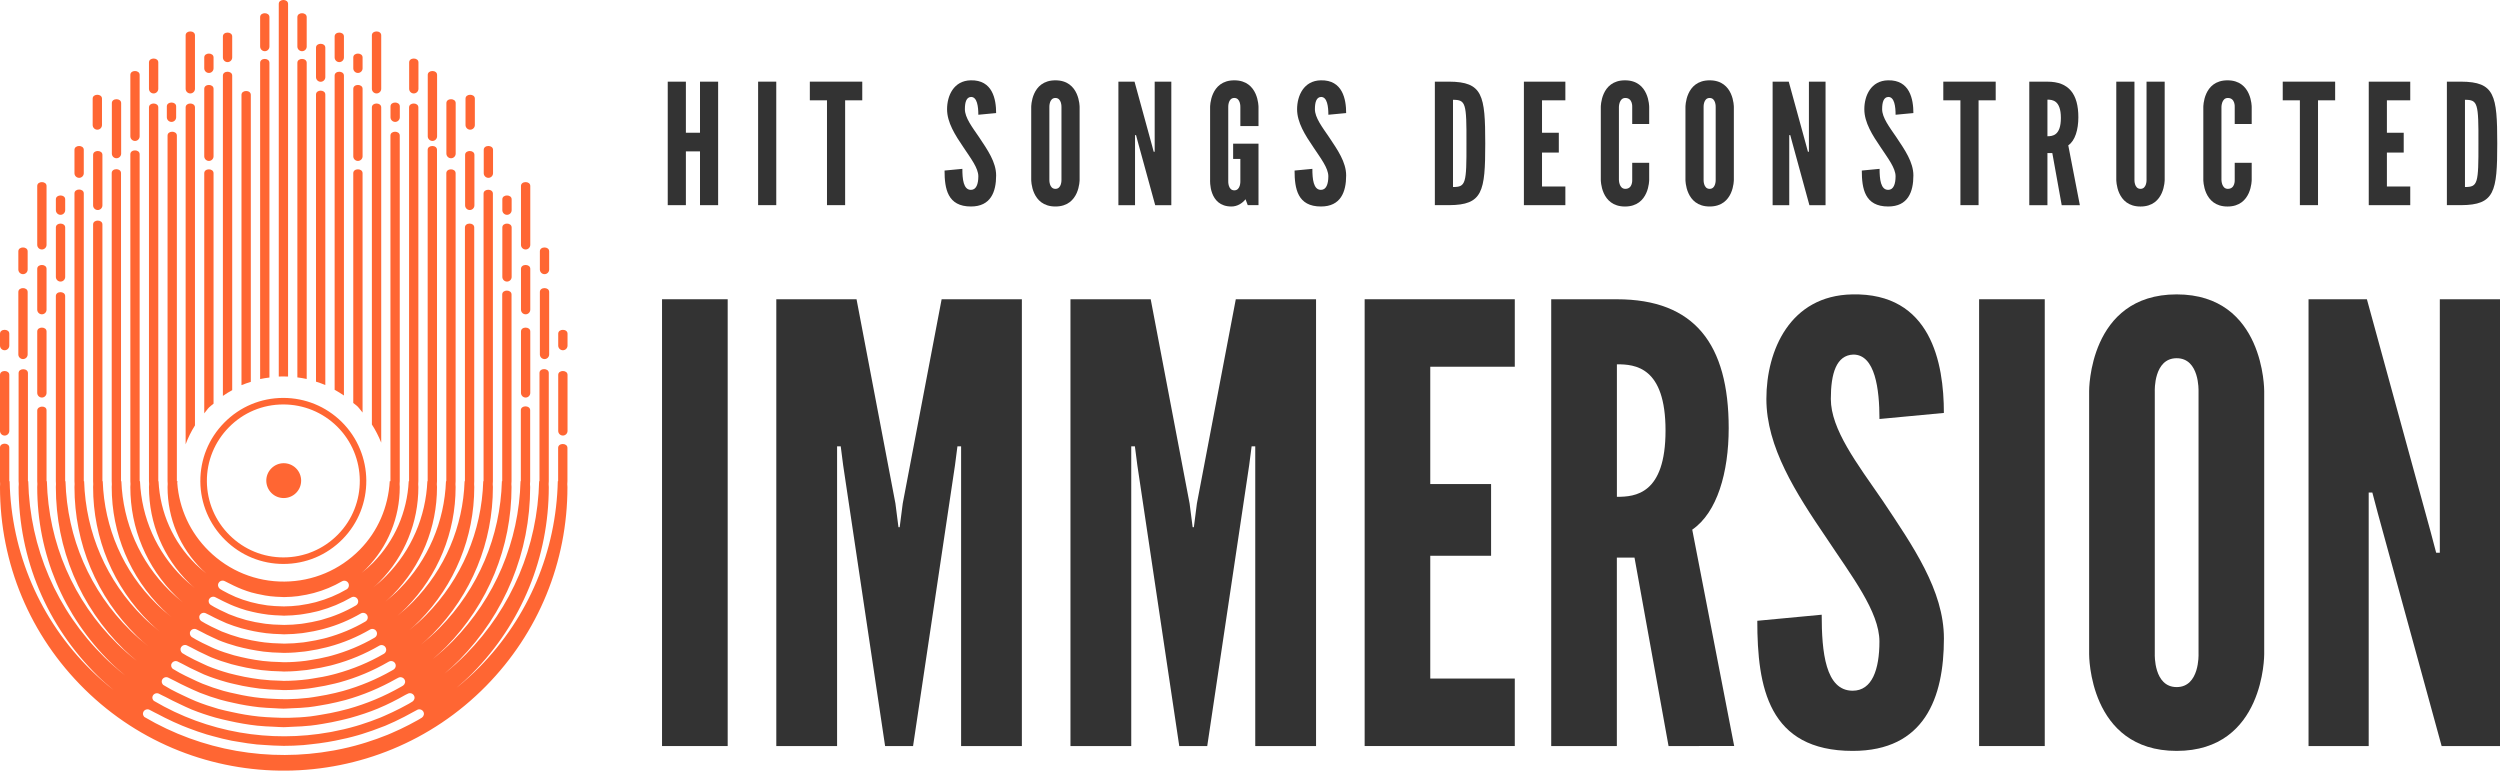 <?xml version="1.0" encoding="utf-8"?>
<!-- Generator: Adobe Illustrator 16.0.0, SVG Export Plug-In . SVG Version: 6.00 Build 0)  -->
<!DOCTYPE svg PUBLIC "-//W3C//DTD SVG 1.1//EN" "http://www.w3.org/Graphics/SVG/1.1/DTD/svg11.dtd">
<svg version="1.1" id="Layer_1" xmlns="http://www.w3.org/2000/svg" xmlns:xlink="http://www.w3.org/1999/xlink" x="0px" y="0px"
	 width="150px" height="46.238px" viewBox="0 0 150 46.238" enable-background="new 0 0 150 46.238" xml:space="preserve">
<rect x="39.722" y="17.955" fill="#333333" width="3.939" height="26.808"/>
<polygon fill="#333333" points="53.106,44.762 50.589,27.912 50.444,26.781 50.225,26.781 50.225,27.912 50.225,44.762 
	46.578,44.762 46.578,17.955 51.392,17.955 53.726,30.21 53.908,31.633 53.981,31.633 54.164,30.21 56.498,17.955 61.312,17.955 
	61.312,44.762 57.666,44.762 57.666,27.912 57.666,26.781 57.446,26.781 57.3,27.912 54.784,44.762 "/>
<polygon fill="#333333" points="70.756,44.762 68.24,27.912 68.094,26.781 67.875,26.781 67.875,27.912 67.875,44.762 
	64.228,44.762 64.228,17.955 69.042,17.955 71.376,30.21 71.559,31.633 71.632,31.633 71.814,30.21 74.148,17.955 78.963,17.955 
	78.963,44.762 75.315,44.762 75.315,27.912 75.315,26.781 75.097,26.781 74.951,27.912 72.434,44.762 "/>
<polygon fill="#333333" points="81.879,17.955 90.887,17.955 90.887,22.004 85.816,22.004 85.816,29.043 89.465,29.043 
	89.465,33.346 85.816,33.346 85.816,40.713 90.887,40.713 90.887,44.762 81.879,44.762 "/>
<g>
	<path fill="#333333" d="M100.113,44.762L98.07,33.455h-1.059v11.308h-3.938V17.956h3.938c4.668,0,6.711,2.698,6.711,7.732
		c0,2.662-0.693,5.068-2.188,6.091l2.517,12.983H100.113z M97.014,21.858v7.951c1.094,0,2.918-0.146,2.918-3.977
		C99.932,22.004,98.105,21.858,97.014,21.858"/>
	<path fill="#333333" d="M111.125,17.664c4.742-0.108,5.508,4.121,5.508,7.112l-3.865,0.364c0-1.787-0.256-3.866-1.568-3.866
		c-1.021,0.037-1.35,1.13-1.35,2.663c0,1.822,1.567,3.865,3.101,6.091c1.823,2.735,3.684,5.396,3.684,8.279
		c0,3.573-1.167,6.747-5.471,6.747c-5.069,0-5.726-3.829-5.726-7.807l3.864-0.364c0,2.226,0.22,4.56,1.86,4.56
		c1.167,0,1.604-1.276,1.604-2.953c0-1.788-1.678-3.939-3.173-6.201c-1.86-2.733-3.61-5.471-3.61-8.352
		C105.982,21.019,107.404,17.736,111.125,17.664"/>
	<rect x="118.746" y="17.955" fill="#333333" width="3.939" height="26.808"/>
	<path fill="#333333" d="M130.6,45.054c-5.289,0-5.252-5.8-5.252-5.8V23.462c0,0-0.037-5.799,5.252-5.799
		c5.287,0,5.252,5.799,5.252,5.799v15.792C135.852,39.255,135.887,45.054,130.6,45.054 M130.6,21.493
		c-1.387,0-1.313,1.969-1.313,1.969v15.792c0,0-0.072,1.971,1.313,1.971c1.385,0,1.312-1.971,1.312-1.971V23.462
		C131.911,23.462,131.984,21.493,130.6,21.493"/>
	<polygon fill="#333333" points="142.669,30.793 142.341,29.554 142.122,29.554 142.122,30.793 142.122,44.762 138.512,44.762 
		138.512,17.955 142.014,17.955 145.842,31.924 146.17,33.164 146.389,33.164 146.389,31.924 146.389,17.955 150,17.955 150,44.762 
		146.498,44.762 	"/>
	<polygon fill="#333333" points="42,9.083 41.153,9.083 41.153,12.31 40.064,12.31 40.064,4.9 41.153,4.9 41.153,7.964 42,7.964 
		42,4.9 43.088,4.9 43.088,12.31 42,12.31 	"/>
	<rect x="45.487" y="4.899" fill="#333333" width="1.089" height="7.41"/>
	<polygon fill="#333333" points="48.59,6.019 48.59,4.899 51.736,4.899 51.736,6.019 50.708,6.019 50.708,12.309 49.619,12.309 
		49.619,6.019 	"/>
	<path fill="#333333" d="M58.246,4.819c1.311-0.031,1.522,1.139,1.522,1.965L58.7,6.885c0-0.493-0.071-1.068-0.434-1.068
		c-0.282,0.01-0.373,0.312-0.373,0.735c0,0.505,0.433,1.068,0.856,1.685c0.504,0.756,1.019,1.492,1.019,2.288
		c0,0.988-0.322,1.865-1.512,1.865c-1.401,0-1.583-1.06-1.583-2.157l1.069-0.102c0,0.615,0.061,1.261,0.514,1.261
		c0.322,0,0.444-0.354,0.444-0.816c0-0.494-0.464-1.089-0.877-1.713c-0.514-0.756-0.999-1.512-0.999-2.309
		C56.824,5.746,57.218,4.839,58.246,4.819"/>
	<path fill="#333333" d="M63.325,12.39c-1.462,0-1.452-1.603-1.452-1.603V6.422c0,0-0.01-1.603,1.452-1.603
		c1.462,0,1.452,1.603,1.452,1.603v4.366C64.777,10.788,64.787,12.39,63.325,12.39 M63.325,5.878c-0.383,0-0.363,0.544-0.363,0.544
		v4.366c0,0-0.02,0.544,0.363,0.544c0.383,0,0.363-0.544,0.363-0.544V6.422C63.688,6.422,63.708,5.878,63.325,5.878"/>
	<polygon fill="#333333" points="68.253,8.448 68.162,8.106 68.102,8.106 68.102,8.448 68.102,12.31 67.104,12.31 67.104,4.9 
		68.072,4.9 69.13,8.76 69.221,9.104 69.281,9.104 69.281,8.76 69.281,4.9 70.279,4.9 70.279,12.31 69.312,12.31 	"/>
	<path fill="#333333" d="M74.421,7.561v-1.14c0,0,0.021-0.544-0.363-0.544c-0.383,0-0.363,0.544-0.363,0.544v4.456
		c0,0-0.02,0.544,0.363,0.544c0.383,0,0.363-0.544,0.363-0.544V9.537h-0.433V8.62h1.522v3.689h-0.646l-0.131-0.354
		c-0.202,0.251-0.504,0.435-0.847,0.435c-1.381,0-1.28-1.604-1.28-1.604V6.422c0,0-0.01-1.603,1.452-1.603
		c1.461,0,1.452,1.603,1.452,1.603v1.14H74.421z"/>
	<path fill="#333333" d="M79.248,4.819c1.311-0.031,1.521,1.139,1.521,1.965l-1.067,0.101c0-0.493-0.07-1.068-0.435-1.068
		c-0.281,0.01-0.373,0.312-0.373,0.735c0,0.505,0.435,1.068,0.856,1.685c0.505,0.756,1.019,1.492,1.019,2.288
		c0,0.988-0.321,1.865-1.513,1.865c-1.399,0-1.582-1.06-1.582-2.157l1.068-0.102c0,0.615,0.062,1.261,0.514,1.261
		c0.323,0,0.444-0.354,0.444-0.816c0-0.494-0.465-1.089-0.878-1.713c-0.515-0.756-0.997-1.512-0.997-2.31
		C77.827,5.746,78.221,4.839,79.248,4.819"/>
	<path fill="#333333" d="M86.947,12.309h-0.856v-7.41h0.856c2.017,0.011,2.168,0.807,2.168,3.71
		C89.115,11.503,88.964,12.299,86.947,12.309 M87.18,11.221c0.766,0,0.816-0.191,0.807-2.622c0.011-2.419-0.041-2.611-0.807-2.611
		V11.221z"/>
	<polygon fill="#333333" points="91.434,4.9 93.922,4.9 93.922,6.019 92.521,6.019 92.521,7.965 93.529,7.965 93.529,9.154 
		92.521,9.154 92.521,11.19 93.922,11.19 93.922,12.31 91.434,12.31 	"/>
	<path fill="#333333" d="M98.951,9.769v1.018c0,0,0.01,1.604-1.452,1.604c-1.461,0-1.451-1.604-1.451-1.604V6.422
		c0,0-0.01-1.603,1.451-1.603c1.462,0,1.452,1.603,1.452,1.603V7.44h-1.018V6.422c0,0,0.039-0.544-0.414-0.544
		c-0.384,0-0.384,0.544-0.384,0.544v4.365c0,0,0,0.544,0.384,0.544c0.453,0,0.414-0.544,0.414-0.544V9.769H98.951z"/>
	<path fill="#333333" d="M102.579,12.39c-1.462,0-1.452-1.603-1.452-1.603V6.422c0,0-0.01-1.603,1.452-1.603
		s1.452,1.603,1.452,1.603v4.366C104.031,10.788,104.041,12.39,102.579,12.39 M102.579,5.878c-0.384,0-0.363,0.544-0.363,0.544
		v4.366c0,0-0.021,0.544,0.363,0.544c0.383,0,0.362-0.544,0.362-0.544V6.422C102.941,6.422,102.962,5.878,102.579,5.878"/>
	<polygon fill="#333333" points="107.507,8.448 107.416,8.106 107.355,8.106 107.355,8.448 107.355,12.31 106.357,12.31 
		106.357,4.9 107.325,4.9 108.384,8.76 108.475,9.104 108.535,9.104 108.535,8.76 108.535,4.9 109.533,4.9 109.533,12.31 
		108.564,12.31 	"/>
	<path fill="#333333" d="M113.282,4.819c1.311-0.031,1.521,1.139,1.521,1.965l-1.068,0.101c0-0.493-0.069-1.068-0.434-1.068
		c-0.281,0.01-0.373,0.312-0.373,0.735c0,0.505,0.434,1.068,0.856,1.685c0.505,0.756,1.019,1.492,1.019,2.288
		c0,0.988-0.322,1.865-1.512,1.865c-1.4,0-1.583-1.06-1.583-2.157l1.067-0.102c0,0.615,0.062,1.261,0.516,1.261
		c0.322,0,0.443-0.354,0.443-0.816c0-0.494-0.465-1.089-0.877-1.713c-0.516-0.756-0.998-1.512-0.998-2.31
		C111.859,5.746,112.254,4.839,113.282,4.819"/>
	<polygon fill="#333333" points="116.598,6.019 116.598,4.899 119.742,4.899 119.742,6.019 118.714,6.019 118.714,12.309 
		117.625,12.309 117.625,6.019 	"/>
	<path fill="#333333" d="M123.702,12.31l-0.563-3.125h-0.293v3.125h-1.089V4.9h1.089c1.291,0,1.855,0.746,1.855,2.137
		c0,0.736-0.191,1.401-0.605,1.683l0.695,3.59L123.702,12.31L123.702,12.31z M122.846,5.979v2.196c0.303,0,0.807-0.04,0.807-1.099
		C123.652,6.019,123.146,5.979,122.846,5.979"/>
	<path fill="#333333" d="M129.881,4.9v5.887c0,0,0.01,1.604-1.451,1.604c-1.463,0-1.453-1.604-1.453-1.604V4.9h1.09v5.887
		c0,0-0.021,0.544,0.363,0.544c0.383,0,0.362-0.544,0.362-0.544V4.9H129.881z"/>
	<path fill="#333333" d="M135.102,9.769v1.018c0,0,0.01,1.604-1.451,1.604c-1.463,0-1.452-1.604-1.452-1.604V6.422
		c0,0-0.011-1.603,1.452-1.603c1.461,0,1.451,1.603,1.451,1.603V7.44h-1.019V6.422c0,0,0.04-0.544-0.413-0.544
		c-0.383,0-0.383,0.544-0.383,0.544v4.365c0,0,0,0.544,0.383,0.544c0.453,0,0.413-0.544,0.413-0.544V9.769H135.102z"/>
	<polygon fill="#333333" points="136.964,6.019 136.964,4.899 140.109,4.899 140.109,6.019 139.081,6.019 139.081,12.309 
		137.993,12.309 137.993,6.019 	"/>
	<polygon fill="#333333" points="142.125,4.9 144.615,4.9 144.615,6.019 143.214,6.019 143.214,7.965 144.223,7.965 144.223,9.154 
		143.214,9.154 143.214,11.19 144.615,11.19 144.615,12.31 142.125,12.31 	"/>
	<path fill="#333333" d="M147.668,12.309h-0.855v-7.41h0.855c2.016,0.011,2.167,0.807,2.167,3.71
		C149.835,11.503,149.684,12.299,147.668,12.309 M147.898,11.221c0.768,0,0.816-0.191,0.808-2.622
		c0.01-2.419-0.04-2.611-0.808-2.611V11.221z"/>
	<path fill="#FF6633" d="M33.488,26.873v1.998h-0.02c-0.096,4.203-1.751,8.157-4.71,11.166c-0.436,0.441-0.892,0.848-1.364,1.229
		c0.33-0.282,0.655-0.57,0.965-0.885c2.947-2.997,4.568-6.958,4.568-11.157c0-0.061-0.007-0.118-0.009-0.179
		c0.002-0.06,0.009-0.115,0.009-0.175v-6.492c0-0.309-0.558-0.309-0.558,0v6.492h-0.02c-0.094,3.908-1.636,7.583-4.388,10.382
		c-0.409,0.414-0.838,0.796-1.281,1.154c0.301-0.26,0.598-0.522,0.882-0.81c2.737-2.784,4.248-6.471,4.248-10.374
		c0-0.061-0.009-0.118-0.01-0.179c0.001-0.06,0.01-0.117,0.01-0.175v-4.256c0-0.308-0.56-0.308-0.56,0v4.256h-0.018
		c-0.096,3.612-1.522,7.01-4.069,9.599c-0.38,0.388-0.783,0.74-1.195,1.074c0.27-0.233,0.542-0.47,0.797-0.729
		c2.533-2.575,3.927-5.98,3.927-9.591c0-0.061-0.009-0.118-0.009-0.179c0.001-0.059,0.009-0.116,0.009-0.174V17.668
		c0-0.309-0.559-0.309-0.559,0v11.203h-0.019c-0.095,3.318-1.41,6.438-3.748,8.814c-0.355,0.359-0.732,0.688-1.114,1.001
		c0.24-0.211,0.485-0.422,0.715-0.655c2.326-2.366,3.607-5.493,3.607-8.809c0-0.061-0.01-0.119-0.01-0.18
		c0.003-0.058,0.01-0.115,0.01-0.173V11.617c0-0.309-0.56-0.309-0.56,0v17.254h-0.019c-0.095,3.023-1.294,5.863-3.428,8.031
		c-0.324,0.327-0.662,0.627-1.011,0.91c0.209-0.185,0.417-0.365,0.612-0.565c2.119-2.155,3.288-5.005,3.288-8.023
		c0-0.061-0.008-0.12-0.008-0.183c0-0.057,0.006-0.113,0.006-0.17V13.648c0-0.31-0.558-0.31-0.558,0v15.223h-0.02
		c-0.093,2.729-1.18,5.29-3.107,7.247c-0.293,0.299-0.604,0.573-0.926,0.833c0.179-0.158,0.359-0.315,0.53-0.488
		c1.911-1.942,2.964-4.515,2.964-7.238c0-0.061-0.008-0.119-0.008-0.18c0.002-0.059,0.008-0.115,0.008-0.174V11.617v-1.224
		c0-0.31-0.558-0.31-0.558,0v1.224v17.254h-0.02c-0.093,2.434-1.067,4.717-2.786,6.464c-0.268,0.271-0.552,0.521-0.845,0.757
		c0.152-0.135,0.304-0.267,0.446-0.411c1.705-1.733,2.646-4.027,2.646-6.457c0-0.061-0.009-0.118-0.01-0.179
		c0.001-0.059,0.01-0.114,0.01-0.173v-0.001V11.617V8.991c0-0.309-0.56-0.309-0.56,0v2.625V28.87h-0.018
		c-0.095,2.138-0.954,4.145-2.467,5.68c-0.241,0.247-0.499,0.472-0.765,0.686c0.125-0.111,0.252-0.22,0.368-0.339
		c1.499-1.524,2.324-3.538,2.324-5.673c0-0.061-0.009-0.119-0.009-0.18c0-0.059,0.009-0.116,0.009-0.174V11.617V8.599V6.444
		c0-0.311-0.558-0.311-0.558,0v2.155v3.018v17.254h-0.021c-0.091,1.842-0.838,3.569-2.142,4.896c-0.218,0.222-0.45,0.422-0.688,0.61
		c0.097-0.089,0.197-0.173,0.291-0.268c1.29-1.312,2.001-3.048,2.001-4.888c0-0.061-0.008-0.119-0.009-0.181
		c0.002-0.058,0.009-0.115,0.009-0.173v-2.034v-3.952V11.617V8.599V8.135c0-0.309-0.559-0.309-0.559,0v0.464v3.018v11.268v3.952
		v2.034h-0.041c-0.091,1.547-0.703,2.999-1.8,4.113c-1.201,1.219-2.804,1.896-4.515,1.911c-1.711,0.014-3.327-0.643-4.547-1.845
		c-1.115-1.098-1.772-2.531-1.887-4.074c0.001-0.037,0.012-0.07,0.015-0.105h-0.039V11.617V8.599V8.135c0-0.309-0.559-0.309-0.559,0
		v0.464v3.018v17.254c0,0.057,0.008,0.111,0.009,0.168c-0.001,0.062-0.009,0.121-0.009,0.185l0,0c0,1.882,0.739,3.645,2.08,4.963
		c0.081,0.08,0.168,0.149,0.25,0.225c-0.222-0.176-0.438-0.36-0.644-0.562c-1.357-1.334-2.133-3.092-2.227-4.979H9.497V11.617V8.599
		V6.444c0-0.311-0.559-0.311-0.559,0v2.155v3.018v17.254c0,0.057,0.008,0.112,0.01,0.169c-0.002,0.062-0.01,0.12-0.01,0.184l0,0
		c0,2.185,0.858,4.229,2.415,5.76c0.105,0.104,0.219,0.199,0.331,0.297c-0.25-0.199-0.493-0.406-0.725-0.634
		c-1.571-1.546-2.465-3.586-2.56-5.774h-0.02V11.617V9.255c0-0.309-0.558-0.309-0.558,0v2.362v17.254l0,0v0.006
		c0.001,0.055,0.006,0.107,0.008,0.16C7.827,29.1,7.82,29.161,7.82,29.223c0,2.484,0.975,4.813,2.747,6.556
		c0.134,0.132,0.274,0.248,0.414,0.371c-0.277-0.221-0.547-0.454-0.805-0.706c-1.787-1.76-2.799-4.082-2.894-6.572H7.261V11.617
		v-1.233c0-0.31-0.558-0.31-0.558,0v1.233v17.254c0,0.062,0.008,0.12,0.008,0.181c-0.002,0.058-0.008,0.113-0.008,0.172l0,0
		c0,2.786,1.094,5.397,3.082,7.354c0.159,0.157,0.33,0.299,0.499,0.444c-0.309-0.243-0.608-0.502-0.89-0.781
		c-2.004-1.971-3.134-4.575-3.23-7.368H6.145V13.467c0-0.309-0.559-0.309-0.559,0v15.404v0.001c0,0.058,0.006,0.112,0.008,0.17
		c-0.002,0.062-0.008,0.121-0.008,0.182c0,3.09,1.213,5.982,3.414,8.148c0.188,0.187,0.389,0.354,0.587,0.524
		c-0.337-0.269-0.667-0.553-0.98-0.86c-2.216-2.183-3.464-5.07-3.56-8.165h-0.02V11.617v-0.013c0-0.31-0.559-0.31-0.559,0v0.013
		v17.254l0,0c0,0.059,0.007,0.113,0.008,0.171c0,0.062-0.008,0.121-0.008,0.182c0,3.392,1.331,6.567,3.747,8.945
		c0.219,0.215,0.449,0.41,0.68,0.604c-0.369-0.292-0.728-0.604-1.071-0.94c-2.432-2.395-3.797-5.565-3.895-8.962h-0.02V17.762
		c0-0.31-0.558-0.31-0.558,0v11.108v0.001c0,0.059,0.008,0.113,0.008,0.17c-0.002,0.062-0.008,0.121-0.008,0.182
		c0,3.692,1.449,7.152,4.081,9.742c0.247,0.243,0.507,0.461,0.767,0.683C7.8,39.332,7.41,38.996,7.04,38.63
		c-2.648-2.605-4.133-6.061-4.228-9.759h-0.02v-4.256c0-0.308-0.559-0.283-0.559,0.026v4.229c0,0.058,0.008,0.113,0.009,0.171
		c0,0.061-0.009,0.119-0.009,0.182l0,0c0,3.993,1.569,7.737,4.416,10.539c0.273,0.271,0.563,0.515,0.853,0.759
		c-0.43-0.341-0.847-0.702-1.246-1.095c-2.862-2.817-4.465-6.555-4.562-10.556H1.676v-6.485c0-0.309-0.56-0.309-0.56,0v6.486
		c0,0.059,0.008,0.113,0.01,0.17c0,0.061-0.01,0.12-0.01,0.182l0,0c0,4.298,1.688,8.322,4.751,11.336
		c0.302,0.298,0.618,0.564,0.936,0.834c-0.458-0.363-0.903-0.75-1.329-1.17c-3.08-3.029-4.8-7.051-4.897-11.353h-0.02v-2.017
		c0-0.311-0.558-0.311-0.558,0v2.017c0,0.058,0.008,0.113,0.008,0.171c0,0.062-0.008,0.12-0.008,0.182
		c0,4.599,1.804,8.907,5.082,12.133c6.692,6.585,17.492,6.498,24.076-0.191c3.153-3.204,4.889-7.444,4.889-11.938
		c0-0.061-0.009-0.119-0.009-0.181c0-0.059,0.009-0.115,0.009-0.175v-1.998C34.046,26.563,33.488,26.563,33.488,26.873
		 M20.127,45.009c-0.045,0.01-0.092,0.018-0.136,0.025c-3.837,0.696-7.874,0.022-11.332-2.017c-0.08-0.088-0.114-0.21-0.05-0.318
		c0.077-0.134,0.25-0.18,0.381-0.101c0.171,0.1,0.352,0.178,0.523,0.27c0.126,0.068,0.254,0.134,0.382,0.198
		c0.344,0.171,0.69,0.332,1.043,0.477c0.125,0.054,0.253,0.102,0.38,0.149c0.359,0.138,0.721,0.266,1.087,0.376
		c0.126,0.038,0.253,0.07,0.377,0.104c0.373,0.104,0.744,0.196,1.122,0.271c0.128,0.024,0.26,0.044,0.39,0.065
		c0.372,0.064,0.745,0.123,1.121,0.16c0.149,0.016,0.299,0.02,0.449,0.031c0.356,0.024,0.712,0.048,1.069,0.05
		c0.03,0,0.058,0.003,0.088,0.003c0.394,0,0.788-0.016,1.182-0.046c0.149-0.011,0.298-0.032,0.447-0.048
		c0.331-0.034,0.663-0.077,0.993-0.133c0.16-0.027,0.321-0.055,0.48-0.087c0.458-0.091,0.914-0.195,1.364-0.326
		c0.081-0.023,0.158-0.048,0.24-0.072c0.407-0.127,0.81-0.268,1.208-0.427c0.057-0.022,0.113-0.04,0.169-0.063
		c0.393-0.162,0.78-0.349,1.163-0.546c0.168-0.085,0.335-0.176,0.499-0.269c0.083-0.047,0.169-0.088,0.253-0.136
		c0.129-0.08,0.302-0.034,0.382,0.1c0.07,0.124,0.029,0.274-0.083,0.357c-0.08,0.047-0.158,0.098-0.239,0.144
		c-0.177,0.101-0.358,0.198-0.54,0.291c-0.341,0.177-0.688,0.341-1.038,0.491c-0.081,0.034-0.16,0.071-0.243,0.104
		c-0.424,0.174-0.856,0.324-1.29,0.462c-0.089,0.028-0.179,0.056-0.269,0.082C21.182,44.785,20.656,44.909,20.127,45.009
		 M9.173,41.734c0.079-0.134,0.25-0.18,0.382-0.102c0.124,0.073,0.259,0.123,0.386,0.191c0.278,0.152,0.562,0.289,0.848,0.422
		c0.237,0.111,0.473,0.23,0.716,0.328c0.467,0.187,0.942,0.347,1.423,0.483c0.273,0.077,0.548,0.137,0.822,0.198
		c0.277,0.062,0.556,0.119,0.836,0.166c0.281,0.046,0.562,0.092,0.847,0.12c0.324,0.035,0.65,0.05,0.977,0.063
		c0.205,0.008,0.407,0.028,0.613,0.028c0.173,0,0.345-0.019,0.516-0.024c0.371-0.013,0.741-0.031,1.11-0.072
		c0.241-0.026,0.477-0.064,0.714-0.104c0.362-0.059,0.721-0.129,1.08-0.215c0.198-0.048,0.396-0.09,0.592-0.146
		c0.557-0.157,1.107-0.336,1.646-0.56c0.007-0.003,0.013-0.007,0.018-0.009c0.555-0.229,1.094-0.505,1.623-0.807
		c0.043-0.024,0.09-0.04,0.134-0.066c0.135-0.079,0.305-0.032,0.382,0.103c0.072,0.122,0.031,0.273-0.083,0.357
		c-0.076,0.043-0.147,0.092-0.222,0.135c-0.167,0.093-0.333,0.183-0.501,0.269c-0.316,0.163-0.636,0.314-0.96,0.455
		c-0.077,0.033-0.155,0.069-0.233,0.101c-0.396,0.162-0.796,0.303-1.198,0.431c-0.089,0.026-0.175,0.053-0.261,0.079
		c-0.485,0.143-0.975,0.257-1.47,0.351c-0.04,0.009-0.081,0.016-0.123,0.022c-3.577,0.648-7.34,0.021-10.559-1.882
		C9.144,41.968,9.109,41.844,9.173,41.734 M9.735,40.77c0.079-0.135,0.248-0.18,0.382-0.101c0.123,0.07,0.252,0.119,0.377,0.188
		c0.241,0.13,0.485,0.248,0.729,0.362c0.261,0.121,0.519,0.244,0.784,0.351c0.401,0.157,0.808,0.297,1.221,0.414
		c0.258,0.074,0.519,0.13,0.779,0.188c0.251,0.058,0.5,0.107,0.753,0.15c0.263,0.043,0.528,0.084,0.794,0.112
		c0.292,0.03,0.586,0.045,0.882,0.058c0.194,0.009,0.39,0.027,0.584,0.027c0.16,0,0.319-0.019,0.481-0.023
		c0.339-0.012,0.683-0.028,1.022-0.065c0.22-0.024,0.437-0.061,0.654-0.097c0.34-0.055,0.677-0.119,1.012-0.199
		c0.177-0.043,0.356-0.082,0.533-0.132c1.058-0.295,2.082-0.724,3.056-1.276c0.036-0.021,0.075-0.034,0.111-0.057
		c0.134-0.079,0.305-0.031,0.382,0.102c0.074,0.126,0.03,0.278-0.084,0.361c-0.04,0.023-0.078,0.049-0.119,0.071
		c-1.009,0.578-2.075,1.019-3.171,1.328c-0.184,0.052-0.369,0.096-0.554,0.14c-0.352,0.085-0.706,0.153-1.061,0.21
		c-0.218,0.036-0.434,0.074-0.65,0.101c-0.439,0.051-0.88,0.077-1.321,0.086c-0.307,0.006-0.612-0.006-0.917-0.02
		c-0.283-0.013-0.567-0.026-0.85-0.056c-0.283-0.029-0.564-0.069-0.846-0.115c-0.257-0.042-0.512-0.097-0.766-0.151
		c-0.278-0.062-0.556-0.117-0.831-0.195c-0.457-0.13-0.906-0.283-1.352-0.46c-0.259-0.104-0.511-0.229-0.766-0.347
		c-0.246-0.116-0.494-0.235-0.736-0.366c-0.155-0.084-0.306-0.177-0.46-0.268C9.707,41.003,9.671,40.879,9.735,40.77 M10.302,39.805
		c0.078-0.135,0.248-0.181,0.381-0.102c0.083,0.049,0.172,0.081,0.256,0.128c0.319,0.177,0.646,0.337,0.975,0.484
		c0.112,0.05,0.221,0.108,0.332,0.155c0.439,0.181,0.889,0.327,1.341,0.455c0.16,0.047,0.323,0.081,0.484,0.119
		c0.325,0.079,0.652,0.145,0.98,0.195c0.174,0.027,0.347,0.056,0.522,0.076c0.405,0.046,0.813,0.072,1.22,0.079
		c0.075,0.001,0.15,0.012,0.225,0.012h0.031c0.023,0,0.048,0,0.072-0.001c0.477-0.004,0.946-0.041,1.409-0.097
		c0.114-0.015,0.225-0.035,0.338-0.053c0.412-0.062,0.822-0.141,1.229-0.243c0.091-0.022,0.182-0.046,0.271-0.069
		c1.031-0.284,2.016-0.695,2.938-1.232c0.008-0.003,0.014-0.005,0.02-0.01c0.135-0.079,0.305-0.033,0.383,0.102
		c0.074,0.127,0.03,0.284-0.088,0.366c-0.032,0.019-0.062,0.037-0.093,0.056c-0.939,0.539-1.929,0.946-2.946,1.234
		c-0.16,0.046-0.321,0.082-0.483,0.122c-0.336,0.081-0.673,0.146-1.013,0.2c-0.19,0.031-0.38,0.065-0.571,0.088
		c-0.431,0.05-0.865,0.077-1.301,0.085c-0.249,0.002-0.498-0.011-0.748-0.021c-0.272-0.012-0.542-0.024-0.813-0.054
		c-0.254-0.024-0.508-0.062-0.762-0.104c-0.245-0.039-0.485-0.09-0.728-0.145c-0.25-0.055-0.5-0.104-0.747-0.176
		c-0.424-0.12-0.842-0.262-1.254-0.427c-0.235-0.092-0.458-0.205-0.688-0.312c-0.234-0.108-0.468-0.223-0.698-0.347
		c-0.14-0.077-0.276-0.16-0.415-0.241C10.274,40.045,10.235,39.917,10.302,39.805 M10.863,38.838
		c0.076-0.133,0.246-0.179,0.38-0.101c0.079,0.045,0.161,0.076,0.24,0.119c0.286,0.158,0.576,0.302,0.871,0.434
		c0.106,0.048,0.209,0.104,0.316,0.147c0.401,0.165,0.811,0.3,1.224,0.416c0.142,0.041,0.282,0.069,0.422,0.104
		c0.306,0.074,0.613,0.135,0.921,0.185c0.151,0.022,0.297,0.048,0.448,0.064c0.392,0.045,0.787,0.072,1.181,0.077
		c0.051,0.002,0.101,0.008,0.151,0.008h0.002c0.03,0,0.062-0.001,0.093-0.001c0.436-0.003,0.868-0.039,1.293-0.09
		c0.088-0.01,0.173-0.027,0.258-0.04c0.394-0.057,0.787-0.133,1.174-0.229c0.068-0.02,0.14-0.035,0.208-0.056
		c0.95-0.259,1.856-0.638,2.707-1.133h0.001c0.133-0.079,0.305-0.033,0.381,0.101c0.078,0.135,0.034,0.304-0.099,0.382l0,0
		c0,0-0.003,0.002-0.003,0.003c-0.901,0.522-1.855,0.914-2.835,1.185c-0.074,0.021-0.149,0.04-0.224,0.06
		c-0.404,0.104-0.812,0.181-1.223,0.241c-0.091,0.014-0.184,0.031-0.277,0.043c-0.479,0.061-0.963,0.094-1.446,0.095h-0.011
		c-0.052,0-0.101-0.007-0.151-0.008c-0.416-0.006-0.83-0.032-1.242-0.081c-0.158-0.018-0.316-0.045-0.473-0.068
		c-0.323-0.05-0.643-0.113-0.962-0.19c-0.15-0.036-0.3-0.068-0.449-0.11c-0.433-0.122-0.863-0.265-1.283-0.438
		c-0.11-0.045-0.217-0.104-0.328-0.152c-0.311-0.139-0.617-0.291-0.919-0.458c-0.096-0.053-0.188-0.11-0.283-0.167
		C10.834,39.09,10.795,38.955,10.863,38.838 M11.425,37.873c0.078-0.134,0.247-0.18,0.382-0.1c0.076,0.044,0.157,0.073,0.233,0.116
		c0.238,0.13,0.479,0.248,0.722,0.357c0.117,0.052,0.226,0.112,0.342,0.16c0.358,0.146,0.722,0.266,1.09,0.369
		c0.132,0.038,0.266,0.066,0.4,0.1c0.27,0.064,0.541,0.118,0.813,0.161c0.138,0.021,0.274,0.045,0.415,0.062
		c0.352,0.041,0.708,0.065,1.063,0.069c0.046,0,0.09,0.006,0.134,0.006h0.005c0.025,0,0.053,0,0.08-0.001
		c0.395-0.003,0.785-0.033,1.171-0.081c0.077-0.01,0.15-0.022,0.227-0.033c0.359-0.054,0.717-0.122,1.068-0.214
		c0.061-0.015,0.122-0.028,0.18-0.046c0.858-0.233,1.679-0.576,2.447-1.023c0,0,0.002-0.001,0.003-0.002
		c0.133-0.078,0.304-0.032,0.381,0.101c0.079,0.133,0.033,0.303-0.1,0.381c-0.002,0.002-0.004,0.004-0.007,0.006
		c-0.816,0.475-1.68,0.828-2.564,1.074c-0.072,0.021-0.142,0.036-0.214,0.056c-0.361,0.092-0.726,0.161-1.091,0.217
		c-0.091,0.013-0.182,0.03-0.271,0.042c-0.431,0.054-0.864,0.083-1.297,0.084h-0.019c-0.064,0-0.125-0.008-0.188-0.01
		c-0.356-0.006-0.711-0.028-1.065-0.068c-0.153-0.018-0.305-0.043-0.458-0.066c-0.28-0.044-0.558-0.1-0.836-0.166
		c-0.145-0.034-0.29-0.066-0.434-0.106c-0.386-0.11-0.771-0.236-1.146-0.392c-0.117-0.047-0.229-0.107-0.345-0.16
		c-0.263-0.118-0.524-0.246-0.781-0.389c-0.092-0.052-0.18-0.107-0.271-0.162C11.398,38.127,11.357,37.99,11.425,37.873
		 M11.987,36.909c0.078-0.135,0.249-0.181,0.383-0.101c0.075,0.042,0.151,0.07,0.225,0.11c0.191,0.104,0.387,0.199,0.583,0.289
		c0.138,0.063,0.276,0.131,0.416,0.188c0.293,0.116,0.59,0.217,0.891,0.303c0.132,0.037,0.266,0.066,0.397,0.099
		c0.226,0.054,0.451,0.099,0.679,0.135c0.134,0.021,0.27,0.044,0.403,0.059c0.297,0.034,0.593,0.054,0.889,0.059
		c0.057,0.001,0.112,0.009,0.169,0.009h0.017c0.018,0,0.037,0,0.057-0.001c0.352-0.002,0.698-0.029,1.042-0.07
		c0.073-0.01,0.145-0.023,0.216-0.034c0.318-0.047,0.635-0.108,0.948-0.188c0.052-0.014,0.104-0.026,0.154-0.041
		c0.77-0.209,1.505-0.517,2.194-0.918c0.13-0.074,0.298-0.031,0.377,0.101c0.078,0.133,0.033,0.304-0.1,0.382
		c-0.736,0.431-1.515,0.751-2.315,0.974c-0.059,0.016-0.121,0.029-0.18,0.047c-0.328,0.083-0.66,0.146-0.993,0.196
		c-0.079,0.013-0.155,0.026-0.233,0.036c-0.381,0.047-0.762,0.072-1.145,0.074c-0.089,0.001-0.176-0.008-0.267-0.01
		c-0.305-0.006-0.61-0.024-0.913-0.061c-0.11-0.014-0.22-0.027-0.328-0.046c-0.299-0.045-0.597-0.104-0.894-0.177
		c-0.085-0.021-0.175-0.039-0.262-0.062c-0.366-0.103-0.729-0.225-1.085-0.369c-0.091-0.036-0.175-0.084-0.265-0.123
		c-0.248-0.111-0.496-0.233-0.737-0.367c-0.084-0.046-0.167-0.097-0.249-0.146C11.961,37.167,11.919,37.027,11.987,36.909
		 M12.552,35.942c0.079-0.133,0.251-0.179,0.383-0.102c0.066,0.04,0.14,0.065,0.207,0.104c0.155,0.084,0.313,0.16,0.471,0.232
		c0.151,0.07,0.3,0.142,0.456,0.2c0.235,0.092,0.474,0.175,0.713,0.244c0.126,0.036,0.251,0.063,0.377,0.093
		c0.186,0.044,0.373,0.081,0.56,0.111c0.127,0.021,0.254,0.042,0.38,0.056c0.241,0.027,0.482,0.042,0.723,0.049
		c0.068,0.002,0.133,0.01,0.201,0.01h0.016c0.015,0,0.033,0,0.049-0.001c0.306-0.002,0.607-0.026,0.906-0.062
		c0.065-0.009,0.131-0.021,0.194-0.029c0.279-0.042,0.554-0.095,0.829-0.164c0.044-0.013,0.091-0.022,0.135-0.034
		c0.675-0.185,1.322-0.453,1.929-0.806c0.131-0.073,0.297-0.029,0.374,0.103c0.076,0.133,0.031,0.305-0.102,0.381
		c-0.652,0.381-1.343,0.665-2.055,0.861c-0.044,0.012-0.09,0.022-0.136,0.035c-0.297,0.074-0.596,0.133-0.899,0.178
		c-0.064,0.009-0.129,0.021-0.194,0.029c-0.336,0.042-0.674,0.063-1.013,0.065c-0.063,0.001-0.125-0.005-0.189-0.006
		c-0.309-0.005-0.619-0.021-0.927-0.061c-0.044-0.006-0.084-0.012-0.127-0.019c-0.334-0.046-0.666-0.11-0.995-0.196
		c-0.023-0.007-0.047-0.011-0.07-0.018c-0.345-0.093-0.684-0.209-1.017-0.346c-0.071-0.029-0.139-0.066-0.21-0.1
		c-0.226-0.1-0.448-0.21-0.667-0.33c-0.076-0.043-0.152-0.09-0.224-0.134C12.523,36.205,12.483,36.062,12.552,35.942 M13.116,34.977
		c0.079-0.135,0.247-0.18,0.382-0.101c0.064,0.037,0.133,0.062,0.198,0.099c0.11,0.06,0.224,0.113,0.338,0.168
		c0.167,0.079,0.334,0.153,0.507,0.22c0.18,0.068,0.362,0.132,0.545,0.185c0.11,0.032,0.223,0.058,0.333,0.082
		c0.159,0.038,0.322,0.07,0.484,0.098c0.105,0.017,0.212,0.033,0.319,0.046c0.227,0.024,0.451,0.042,0.677,0.045
		c0.04,0,0.081,0.006,0.122,0.006h0.001c0.02,0,0.039,0,0.057-0.001c0.269-0.002,0.534-0.023,0.798-0.055
		c0.037-0.005,0.074-0.014,0.112-0.019c0.265-0.038,0.528-0.089,0.787-0.157c0.02-0.005,0.038-0.009,0.056-0.014
		c0.595-0.158,1.161-0.394,1.693-0.703c0.132-0.07,0.296-0.028,0.372,0.103c0.076,0.134,0.031,0.305-0.1,0.382
		c-0.575,0.336-1.185,0.586-1.811,0.757c-0.024,0.007-0.051,0.013-0.077,0.021c-0.274,0.071-0.554,0.126-0.836,0.165
		c-0.042,0.007-0.084,0.016-0.128,0.021c-0.299,0.037-0.6,0.058-0.904,0.059c-0.044,0-0.088-0.004-0.133-0.004
		c-0.287-0.005-0.571-0.021-0.854-0.056c-0.019-0.003-0.038-0.006-0.059-0.009c-0.638-0.086-1.266-0.252-1.868-0.502
		c-0.016-0.007-0.028-0.016-0.043-0.021c-0.244-0.103-0.481-0.226-0.714-0.354c-0.059-0.033-0.114-0.067-0.174-0.104
		C13.087,35.248,13.045,35.1,13.116,34.977"/>
	<path fill="#FF6633" d="M4.748,10.671c0.153,0,0.279-0.125,0.279-0.278V8.991c0-0.309-0.559-0.309-0.559,0v1.401
		C4.468,10.546,4.594,10.671,4.748,10.671"/>
	<path fill="#FF6633" d="M3.632,16.895c0.153,0,0.279-0.125,0.279-0.279v-2.967c0-0.311-0.559-0.311-0.559,0v2.967
		C3.352,16.77,3.478,16.895,3.632,16.895"/>
	<path fill="#FF6633" d="M3.632,12.89c0.153,0,0.279-0.125,0.279-0.28v-0.651c0-0.308-0.559-0.308-0.559,0v0.651
		C3.352,12.764,3.478,12.89,3.632,12.89"/>
	<path fill="#FF6633" d="M10.289,7.315c0.154,0,0.28-0.125,0.28-0.28V6.384c0-0.309-0.559-0.309-0.559,0v0.651
		C10.01,7.19,10.136,7.315,10.289,7.315"/>
	<path fill="#FF6633" d="M12.535,4.378c0.153,0,0.278-0.125,0.278-0.279V3.446c0-0.308-0.558-0.308-0.558,0v0.652
		C12.255,4.252,12.381,4.378,12.535,4.378"/>
	<path fill="#FF6633" d="M15.888,3.072c0.153,0,0.278-0.125,0.278-0.279V1.026c0-0.311-0.558-0.311-0.558,0v1.766
		C15.608,2.947,15.733,3.072,15.888,3.072"/>
	<path fill="#FF6633" d="M18.122,3.072c0.154,0,0.28-0.125,0.28-0.279V1.026c0-0.311-0.56-0.311-0.56,0v1.766
		C17.842,2.947,17.968,3.072,18.122,3.072"/>
	<path fill="#FF6633" d="M19.24,4.907c0.153,0,0.279-0.125,0.279-0.279V2.86c0-0.31-0.559-0.31-0.559,0v1.767
		C18.96,4.782,19.086,4.907,19.24,4.907"/>
	<path fill="#FF6633" d="M23.71,7.315c0.153,0,0.279-0.125,0.279-0.28V6.384c0-0.309-0.559-0.309-0.559,0v0.651
		C23.43,7.19,23.557,7.315,23.71,7.315"/>
	<path fill="#FF6633" d="M2.514,23.853c0.153,0,0.279-0.126,0.279-0.28v-3.684c0-0.31-0.559-0.31-0.559,0v3.684
		C2.234,23.727,2.359,23.853,2.514,23.853"/>
	<path fill="#FF6633" d="M8.101,8.457c0.153,0,0.278-0.125,0.278-0.28V4.493c0-0.309-0.558-0.309-0.558,0v3.684
		C7.821,8.332,7.946,8.457,8.101,8.457"/>
	<path fill="#FF6633" d="M25.945,8.457c0.153,0,0.28-0.125,0.28-0.28V4.493c0-0.309-0.56-0.309-0.56,0v3.684
		C25.665,8.332,25.792,8.457,25.945,8.457"/>
	<path fill="#FF6633" d="M2.514,18.859c0.153,0,0.279-0.125,0.279-0.279v-2.45c0-0.309-0.559-0.309-0.559,0v2.45
		C2.234,18.734,2.359,18.859,2.514,18.859"/>
	<path fill="#FF6633" d="M1.379,21.545c0.155,0,0.28-0.125,0.28-0.278v-3.748c0-0.31-0.559-0.31-0.559,0v3.748
		C1.101,21.42,1.226,21.545,1.379,21.545"/>
	<path fill="#FF6633" d="M12.535,9.656c0.153,0,0.278-0.125,0.278-0.279V8.599V5.329c0-0.309-0.558-0.309-0.558,0V8.6v0.777
		C12.255,9.531,12.381,9.656,12.535,9.656"/>
	<path fill="#FF6633" d="M21.475,4.378c0.153,0,0.28-0.125,0.28-0.279V3.446c0-0.308-0.558-0.308-0.558,0v0.652
		C21.196,4.252,21.321,4.378,21.475,4.378"/>
	<path fill="#FF6633" d="M21.475,9.656c0.153,0,0.28-0.125,0.28-0.279V8.599V5.329c0-0.309-0.558-0.309-0.558,0V8.6v0.777
		C21.196,9.531,21.321,9.656,21.475,9.656"/>
	<path fill="#FF6633" d="M1.379,16.45c0.155,0,0.28-0.125,0.28-0.279v-1.092c0-0.309-0.559-0.309-0.559,0v1.092
		C1.101,16.326,1.226,16.45,1.379,16.45"/>
	<path fill="#FF6633" d="M0.278,26.135c0.155,0,0.28-0.126,0.28-0.279v-3.363c0-0.309-0.558-0.309-0.558,0v3.363
		C0,26.01,0.125,26.135,0.278,26.135"/>
	<path fill="#FF6633" d="M0.278,21.015c0.155,0,0.28-0.125,0.28-0.28v-0.713c0-0.31-0.558-0.31-0.558,0v0.713
		C0,20.889,0.125,21.015,0.278,21.015"/>
	<path fill="#FF6633" d="M5.586,9.292v2.325v0.706c0,0.154,0.126,0.279,0.279,0.279c0.155,0,0.28-0.125,0.28-0.279v-0.706V9.292
		C6.145,8.983,5.586,8.983,5.586,9.292"/>
	<path fill="#FF6633" d="M6.989,9.495c0.154,0,0.28-0.125,0.28-0.28V8.599V6.185c0-0.31-0.558-0.31-0.558,0v2.414v0.615
		C6.711,9.37,6.835,9.495,6.989,9.495"/>
	<path fill="#FF6633" d="M5.839,7.782c0.155,0,0.28-0.125,0.28-0.28V5.917c0-0.308-0.559-0.308-0.559,0v1.584
		C5.561,7.657,5.687,7.782,5.839,7.782"/>
	<path fill="#FF6633" d="M9.218,5.607c0.152,0,0.279-0.125,0.279-0.279V3.744c0-0.309-0.559-0.309-0.559,0v1.584
		C8.938,5.482,9.062,5.607,9.218,5.607"/>
	<path fill="#FF6633" d="M11.418,5.607c0.153,0,0.28-0.125,0.28-0.279v-3.21c0-0.309-0.56-0.309-0.56,0v3.21
		C11.138,5.482,11.264,5.607,11.418,5.607"/>
	<path fill="#FF6633" d="M22.593,5.607c0.153,0,0.28-0.125,0.28-0.279v-3.21c0-0.309-0.56-0.309-0.56,0v3.21
		C22.313,5.482,22.439,5.607,22.593,5.607"/>
	<path fill="#FF6633" d="M13.652,3.727c0.154,0,0.28-0.125,0.28-0.28V2.188c0-0.31-0.558-0.31-0.558,0v1.258
		C13.374,3.601,13.498,3.727,13.652,3.727"/>
	<path fill="#FF6633" d="M20.356,3.727c0.155,0,0.28-0.125,0.28-0.28V2.188c0-0.31-0.558-0.31-0.558,0v1.258
		C20.079,3.601,20.203,3.727,20.356,3.727"/>
	<path fill="#FF6633" d="M24.827,5.607c0.155,0,0.28-0.125,0.28-0.279V3.744c0-0.309-0.558-0.309-0.558,0v1.584
		C24.549,5.482,24.673,5.607,24.827,5.607"/>
	<path fill="#FF6633" d="M29.304,10.671c0.154,0,0.278-0.125,0.278-0.278V8.991c0-0.309-0.558-0.309-0.558,0v1.401
		C29.024,10.546,29.151,10.671,29.304,10.671"/>
	<path fill="#FF6633" d="M30.42,16.895c0.154,0,0.279-0.125,0.279-0.279v-2.967c0-0.311-0.559-0.311-0.559,0v2.967
		C30.141,16.77,30.267,16.895,30.42,16.895"/>
	<path fill="#FF6633" d="M30.42,12.89c0.154,0,0.279-0.125,0.279-0.28v-0.651c0-0.308-0.559-0.308-0.559,0v0.651
		C30.141,12.764,30.267,12.89,30.42,12.89"/>
	<path fill="#FF6633" d="M31.538,23.853c0.154,0,0.279-0.126,0.279-0.28v-3.684c0-0.31-0.558-0.31-0.558,0v3.684
		C31.259,23.727,31.383,23.853,31.538,23.853"/>
	<path fill="#FF6633" d="M31.538,18.859c0.154,0,0.279-0.125,0.279-0.279v-2.45c0-0.309-0.558-0.309-0.558,0v2.45
		C31.259,18.734,31.383,18.859,31.538,18.859"/>
	<path fill="#FF6633" d="M2.514,14.969c0.153,0,0.279-0.125,0.279-0.278v-3.074v-0.459c0-0.309-0.559-0.309-0.559,0v0.459v3.074
		C2.234,14.844,2.359,14.969,2.514,14.969"/>
	<path fill="#FF6633" d="M31.538,14.969c0.154,0,0.279-0.125,0.279-0.278v-3.074v-0.459c0-0.309-0.558-0.309-0.558,0v0.459v3.074
		C31.259,14.844,31.383,14.969,31.538,14.969"/>
	<path fill="#FF6633" d="M32.672,21.545c0.153,0,0.278-0.125,0.278-0.278v-3.748c0-0.31-0.558-0.31-0.558,0v3.748
		C32.393,21.42,32.519,21.545,32.672,21.545"/>
	<path fill="#FF6633" d="M32.672,16.45c0.153,0,0.278-0.125,0.278-0.279v-1.092c0-0.309-0.558-0.309-0.558,0v1.092
		C32.393,16.326,32.519,16.45,32.672,16.45"/>
	<path fill="#FF6633" d="M33.493,22.492v3.363c0,0.154,0.126,0.278,0.28,0.278s0.279-0.124,0.279-0.278v-3.363
		C34.052,22.184,33.493,22.184,33.493,22.492"/>
	<path fill="#FF6633" d="M33.493,20.022v0.713c0,0.154,0.126,0.28,0.28,0.28s0.279-0.125,0.279-0.28v-0.713
		C34.052,19.713,33.493,19.713,33.493,20.022"/>
	<path fill="#FF6633" d="M28.186,12.602c0.154,0,0.279-0.125,0.279-0.28v-0.705V9.292c0-0.309-0.559-0.309-0.559,0v2.325v0.705
		C27.906,12.476,28.033,12.602,28.186,12.602"/>
	<path fill="#FF6633" d="M27.063,9.495c0.153,0,0.278-0.125,0.278-0.28V8.599V6.185c0-0.31-0.558-0.31-0.558,0v2.414v0.615
		C26.783,9.37,26.908,9.495,27.063,9.495"/>
	<path fill="#FF6633" d="M28.211,7.782c0.153,0,0.28-0.125,0.28-0.28V5.917c0-0.308-0.56-0.308-0.56,0v1.584
		C27.931,7.657,28.059,7.782,28.211,7.782"/>
	<path fill="#FF6633" d="M22.873,11.617V8.599V6.444c0-0.311-0.56-0.311-0.56,0v2.155v3.018v13.851
		c0.224,0.35,0.409,0.714,0.56,1.091V11.617z"/>
	<path fill="#FF6633" d="M21.754,24.754V11.617v-1.225c0-0.31-0.558-0.31-0.558,0v1.225v12.562c0.077,0.068,0.166,0.119,0.243,0.194
		C21.558,24.492,21.646,24.629,21.754,24.754"/>
	<path fill="#FF6633" d="M20.636,11.617V8.599V4.537c0-0.31-0.558-0.31-0.558,0v4.062v3.018v11.771
		c0.19,0.105,0.377,0.216,0.558,0.343V11.617z"/>
	<path fill="#FF6633" d="M19.519,11.617V8.599V5.671c0-0.309-0.559-0.309-0.559,0v2.929v3.018v11.281
		c0.189,0.062,0.375,0.123,0.559,0.202V11.617z"/>
	<path fill="#FF6633" d="M18.402,11.617V8.599v-4.83c0-0.31-0.56-0.31-0.56,0V8.6v3.018v11.026c0.189,0.024,0.374,0.053,0.56,0.095
		V11.617z"/>
	<path fill="#FF6633" d="M17.284,11.617V8.599V0.232c0-0.311-0.558-0.311-0.558,0v8.367v3.018v10.975
		c0.186-0.009,0.371-0.005,0.558,0.002V11.617z"/>
	<path fill="#FF6633" d="M16.166,11.617V8.599v-4.83c0-0.31-0.558-0.31-0.558,0V8.6v3.018v11.125
		c0.185-0.043,0.371-0.066,0.558-0.091V11.617z"/>
	<path fill="#FF6633" d="M15.049,11.617V8.599V5.693c0-0.31-0.56-0.31-0.56,0v2.906v3.018V23.11c0.183-0.081,0.371-0.136,0.56-0.199
		V11.617z"/>
	<path fill="#FF6633" d="M13.932,11.617V8.599V4.537c0-0.31-0.558-0.31-0.558,0v4.062v3.018v12.137
		c0.179-0.13,0.368-0.235,0.558-0.344V11.617z"/>
	<path fill="#FF6633" d="M12.813,24.219V11.617v-1.224c0-0.31-0.558-0.31-0.558,0v1.224v13.184c0.1-0.115,0.176-0.243,0.286-0.354
		C12.626,24.359,12.725,24.299,12.813,24.219"/>
	<path fill="#FF6633" d="M11.698,11.617V8.599V6.444c0-0.311-0.56-0.311-0.56,0v2.155v3.018v15.042
		c0.146-0.392,0.331-0.771,0.56-1.134V11.617z"/>
	<path fill="#FF6633" d="M17.769,29.571c0.406-0.412,0.398-1.073-0.012-1.479c-0.414-0.404-1.073-0.4-1.479,0.014
		c-0.406,0.41-0.4,1.071,0.013,1.479C16.701,29.988,17.363,29.982,17.769,29.571"/>
	<path fill="#FF6633" d="M17.004,33.837L17.004,33.837c1.343,0,2.604-0.527,3.548-1.485c1.925-1.954,1.898-5.115-0.056-7.045
		c-0.942-0.924-2.184-1.432-3.497-1.432c-1.344,0-2.603,0.528-3.546,1.487c-0.933,0.946-1.44,2.199-1.432,3.525
		c0.01,1.33,0.54,2.579,1.49,3.515C14.449,33.327,15.69,33.837,17.004,33.837 M13.734,25.637c0.868-0.885,2.027-1.37,3.266-1.37
		c1.21,0,2.354,0.467,3.221,1.317c1.801,1.777,1.827,4.69,0.053,6.491c-0.871,0.883-2.031,1.369-3.27,1.369
		c-1.21,0-2.353-0.469-3.216-1.32c-0.877-0.862-1.364-2.013-1.375-3.239C12.404,27.662,12.875,26.509,13.734,25.637"/>
</g>
</svg>
